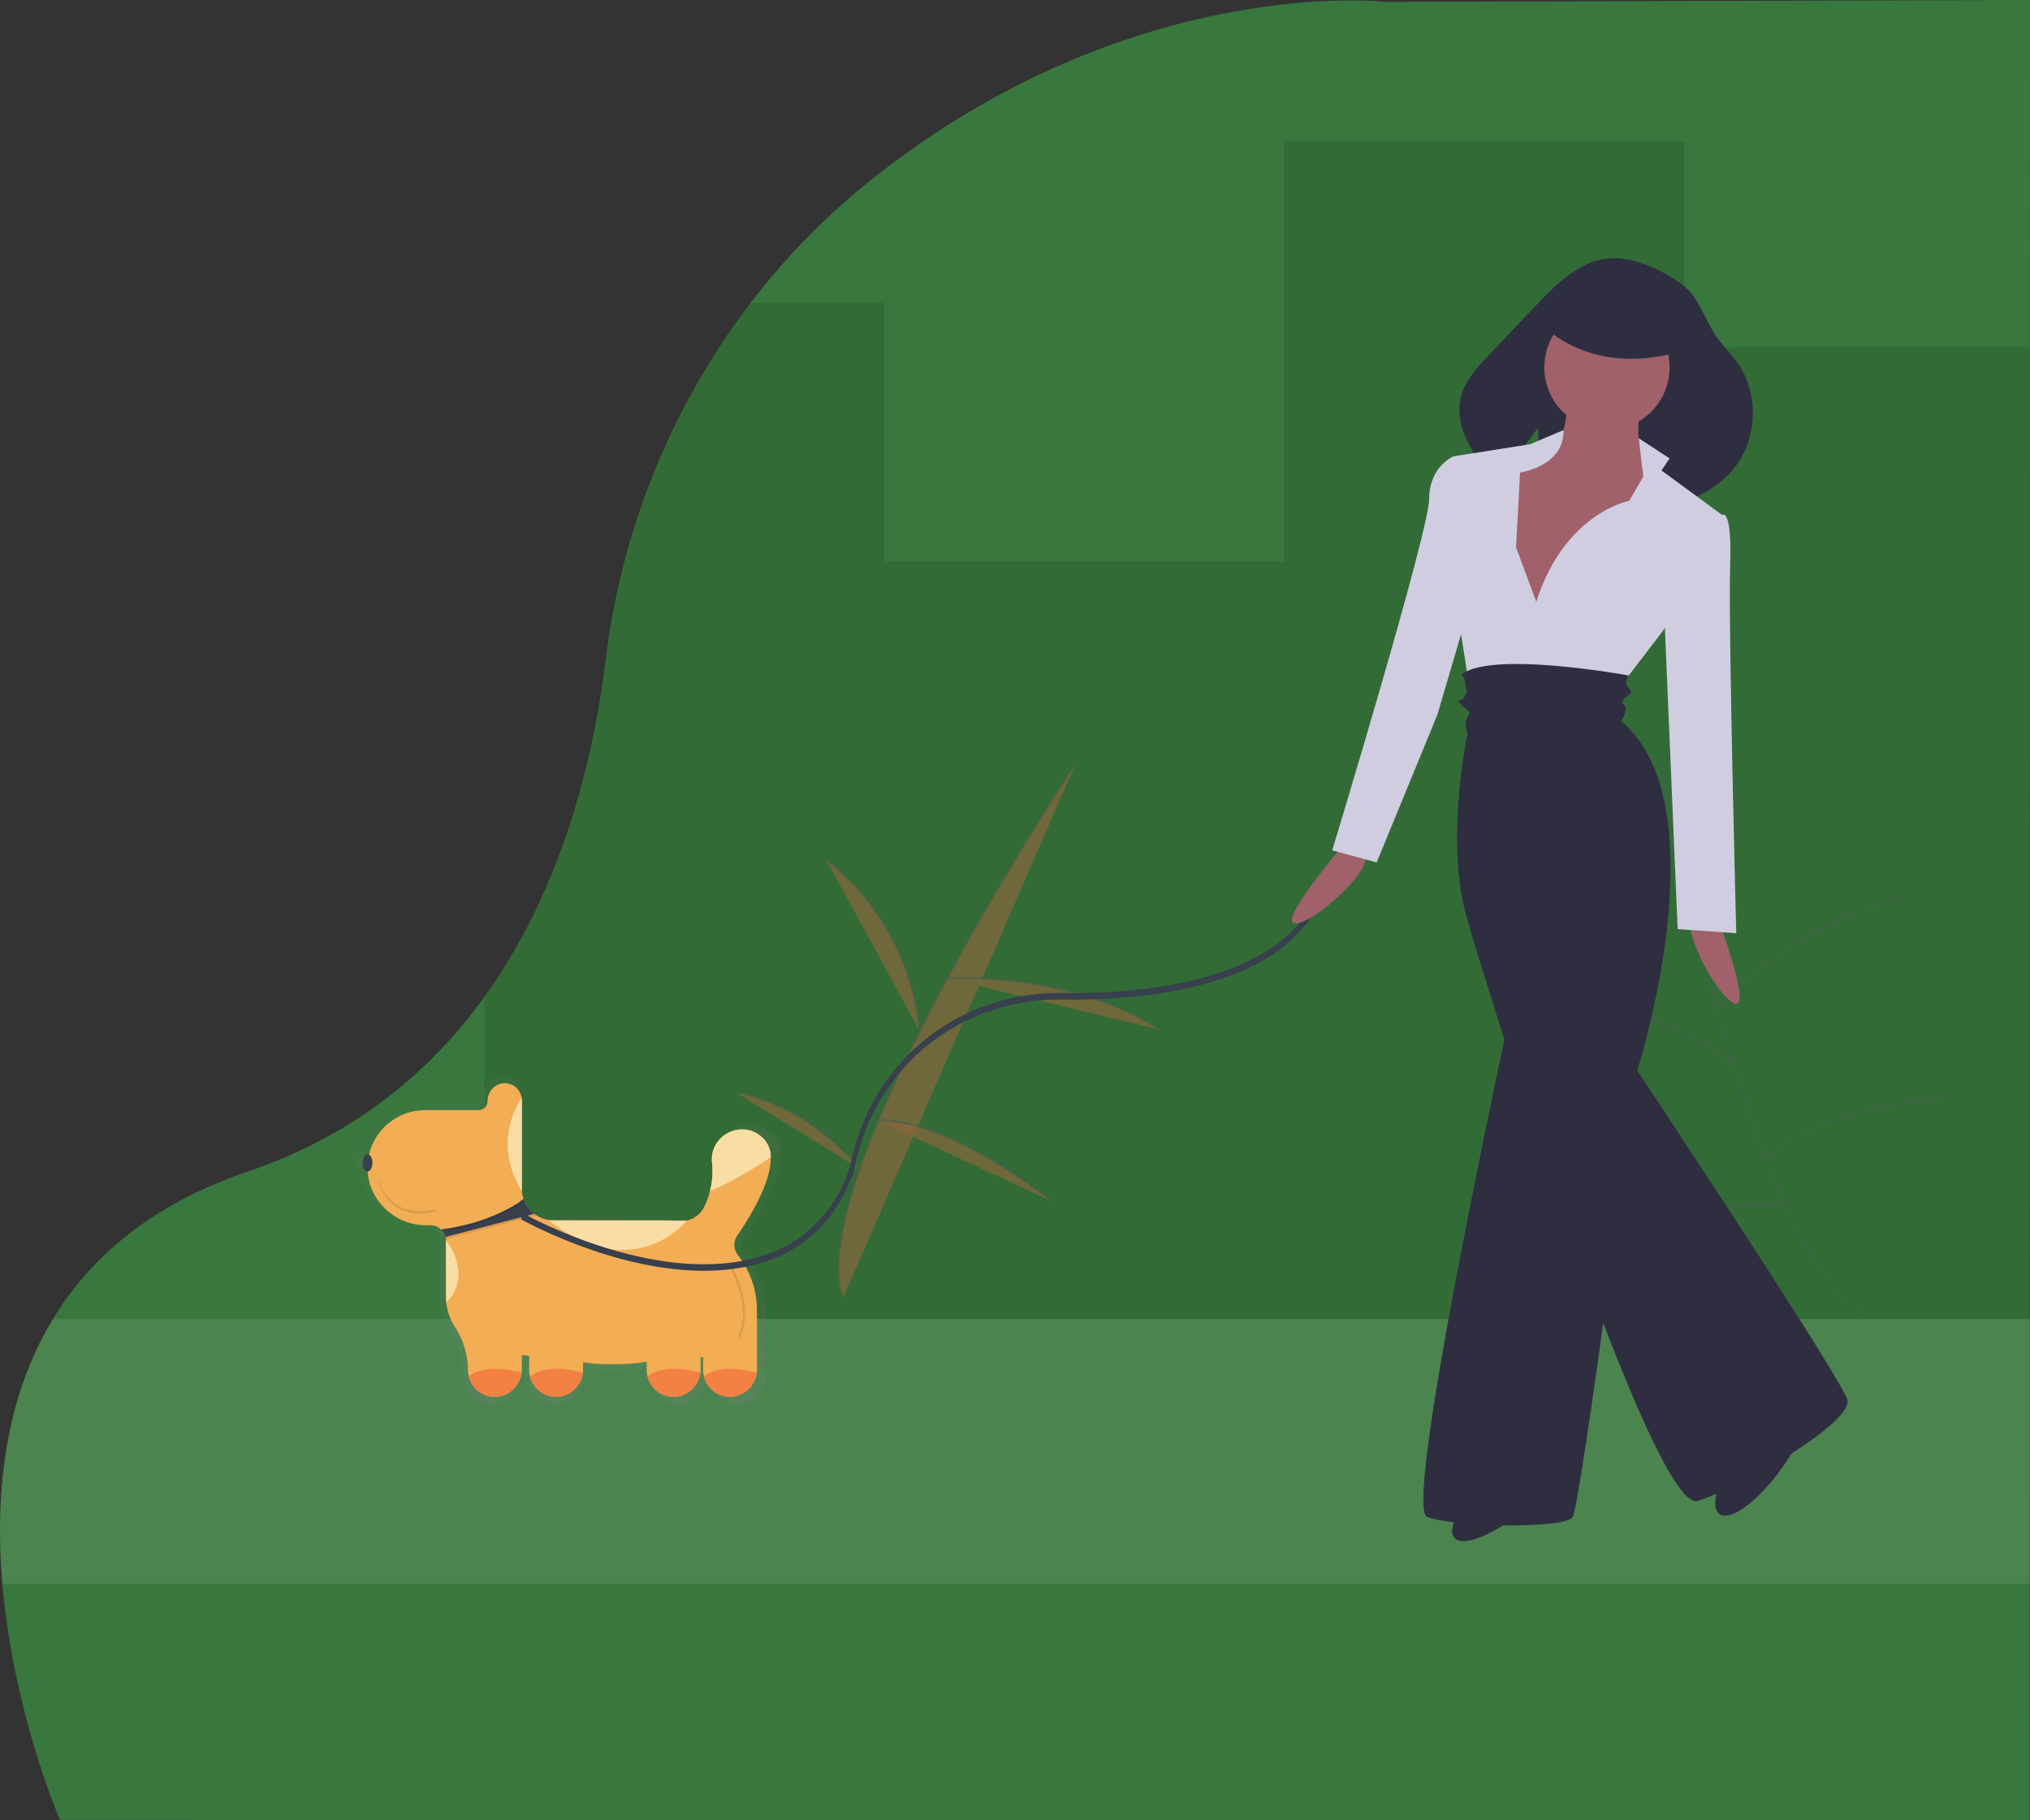 <svg xmlns="http://www.w3.org/2000/svg" xmlns:xlink="http://www.w3.org/1999/xlink" width="1004.918" height="901" xmlns:v="https://vecta.io/nano"><rect width="100%" height="100%" fill="#333333" stroke="none"/><style><![CDATA[.B{opacity:.1}.C{fill:#f3ad55}.D{stroke-miterlimit:10}]]></style><defs><linearGradient id="A" x1="379.348" y1="694.574" x2="379.348" y2="531.921" gradientUnits="userSpaceOnUse"><stop offset="0" stop-color="gray" stop-opacity=".25"/><stop offset=".535" stop-color="gray" stop-opacity=".12"/><stop offset="1" stop-color="gray" stop-opacity=".1"/></linearGradient><linearGradient id="B" x1="462.968" x2="462.968" y2="680.032" xlink:href="#A"/><linearGradient id="C" x1="468.165" y1="587.898" x2="468.165" y2="555.873" xlink:href="#A"/><linearGradient id="D" x1="404.615" y1="618.353" x2="404.615" y2="603.083" xlink:href="#A"/><linearGradient id="E" x1="351.137" y1="587.835" x2="351.137" y2="539.549" xlink:href="#A"/><linearGradient id="F" x1="318.677" y1="645.691" x2="318.677" y2="613.248" xlink:href="#A"/><linearGradient id="G" x1="338.289" y1="612.918" x2="338.289" y2="593.159" xlink:href="#A"/><linearGradient id="H" x1="337.113" y1="611.647" x2="337.113" y2="591.888" xlink:href="#A"/><linearGradient id="I" x1="334.691" y1="608.621" x2="334.691" y2="594.429" xlink:href="#A"/><linearGradient id="J" x1="334.691" y1="607.35" x2="334.691" y2="593.159" xlink:href="#A"/><linearGradient id="K" x1="302.71" y1="595.33" x2="302.71" y2="577.669" xlink:href="#A"/><linearGradient id="L" x1="302.71" y1="594.06" x2="302.71" y2="576.398" xlink:href="#A"/><linearGradient id="M" x1="177.214" y1="578.169" x2="177.214" y2="569.274" xlink:href="#A"/><linearGradient id="N" x1="466.468" y1="664.711" x2="466.468" y2="624.049" xlink:href="#A"/><linearGradient id="O" x1="465.198" y1="664.711" x2="465.198" y2="624.049" xlink:href="#A"/><path id="P" d="M449.27 684.063a14 14 0 0 0 13.812 10.509 14.22 14.22 0 0 0 13.584-12.478c-8.463-2.287-20.19-3.863-27.396 1.97z"/><path id="Q" d="M320.58 681.32a13.36 13.36 0 0 0 13.179 10.027 13.57 13.57 0 0 0 12.961-11.906c-8.075-2.182-19.266-3.686-26.14 1.88z"/><path id="R" d="M258.333 602.562s71.22 40.228 124.29 19.45c20.53-8.038 35.314-26.144 40.193-47.645a106.81 106.81 0 0 1 14.196-33.824c19.23-29.983 53-47.326 88.625-46.824 36.912.52 106.19-4.494 126.506-47.358"/></defs><path d="M1.152 783.775c5.456 64.03 28.564 117.006 28.564 117.006l975 .22.202-901-319 .928S560.72-13.44 432.37 88.1q-6.016 4.754-11.792 9.767a350.13 350.13 0 0 0-48.972 51.989c-39.186 51.376-63.948 112.28-71.73 176.424-6.19 50.26-21.876 114.135-60.068 167.066q-1.966 2.715-4 5.4c-26.338 34.574-62.754 63.986-113.018 81.055-47.544 16.15-77.93 42.332-96.566 72.978-24.48 40.204-28.74 88.084-25.07 130.994z" fill="#38773d"/><path d="M833.817 171.887h171v481h-171zm-198 481h-198v-375h198z" class="B"/><path d="M239.817 493.407v159.48h198v-503h-66.28c-39.174 51.385-63.923 112.294-71.7 176.44-6.18 50.26-21.85 114.14-60.03 167.08zm594 159.48h-198v-583h198z" class="B"/><path d="M1.227 783.887h1003.6v-131H26.267c-24.47 40.2-28.72 88.1-25.04 131z" fill="#fff" class="B"/><g opacity=".5" fill="#f55f44" stroke="#535461" class="D"><path d="M532.947 376.843s-136.704 205.746-115.75 266.02M574.26 509.7s-38.287-27.807-105.42-25.483" opacity=".6"/><path d="M455.24 510.302s-1.6-50.453-46.443-85.135m112.376 169.636s-51.387-41.543-86.487-40.173m-9.15 23.843s-22.148-30.194-61.756-38.034" opacity=".6"/></g><g opacity=".5" fill="none" stroke="#535461" class="D"><path d="M822.04 377.28s43.774 243.112 100.622 272.104" opacity=".6"/><path d="M943.833 444.566s-46.88 6.437-93.717 54.586m8.234 28.232s-36.088-35.295-92.45-29.3m198.526 44.63s-65.842 5.592-90.224 30.88m9.9 23.54s-36.885-6.458-70.896 15.303" opacity=".6"/></g><g opacity=".5"><g transform="translate(-97.541 .5)"><path d="M274.758 576.196c.233 16.433 14.096 29.428 30.53 29.428h2.287a7.72 7.72 0 0 1 5.413 2.186 7.54 7.54 0 0 1 2.198 3.837c.153.593.23 1.204.23 1.817v29c-.008 5.577 1.588 11.04 4.6 15.734a41.57 41.57 0 0 1 6.837 22.386h0a13.99 13.99 0 0 0 14.244 13.977c7.688-.14 13.71-6.747 13.71-14.435v-7.256l3.812.445v7.268a13.99 13.99 0 0 0 14.244 13.977c7.688-.14 13.71-6.747 13.71-14.435v-3.672c3.812 1.588 25.414 1.588 31.41.05l1.627-.127v4.206a13.99 13.99 0 0 0 14.244 13.977c7.688-.14 13.71-6.747 13.71-14.435V674.1l1.27-.114v6.608c0 1.17.145 2.335.432 3.47a14 14 0 0 0 13.812 10.509 14.22 14.22 0 0 0 13.584-12.478c.08-.65.123-1.303.127-1.957V649.78c.012-10.425-3.478-20.552-9.91-28.755a8.62 8.62 0 0 1-.241-10.178c7.116-10.42 17.637-28.006 17.294-40.47a13.67 13.67 0 0 0-3.329-9.225l-.42-.445c-10.242-10.725-28.273-2.287-26.7 12.453.528 4.938.162 9.93-1.08 14.74-.705 2.718-1.662 5.364-2.86 7.904a13.4 13.4 0 0 1-13.711 7.624c-1.902-.23-3.815-.345-5.73-.343h-58.77c-7.07-.002-13.353-4.503-15.63-11.195a16.03 16.03 0 0 1-.889-5.324V540.82c.001-2.408-.975-4.714-2.704-6.4s-4.064-2.58-6.47-2.505c-2.35.08-4.565 1.112-6.137 2.86-1.59 1.755-2.474 4.038-2.478 6.407a4.71 4.71 0 0 1-4.714 4.711h-27.688a29.85 29.85 0 0 0-29.858 30.294z" fill="url(#A)"/><use xlink:href="#P" fill="url(#B)"/><use xlink:href="#P" x="-29.226" fill="url(#B)"/><use xlink:href="#P" x="-90.218" fill="url(#B)"/><use xlink:href="#P" x="-121.985" fill="url(#B)"/><path d="M452.396 587.898c9.873-3.965 21.92-11.22 31.538-17.523a13.67 13.67 0 0 0-3.329-9.225l-.42-.445c-10.242-10.725-28.273-2.287-26.7 12.453.528 4.938.162 9.93-1.08 14.74z" fill="url(#C)"/><path d="M440.445 603.168s-27.186 34.223-71.66-.085" fill="url(#D)"/><path d="M354.807 539.55s-16.52 21.602 0 48.286" fill="url(#E)"/><path d="M315.416 613.248s14.548 18.077.182 32.443" fill="url(#F)"/><path d="M314.146 609.436c1.08 1.017.712 1.995 1.042 3.482l47.244-12.376c-2.54-1.957-5.693-4.282-6.735-7.383-5.667 4.397-16.862 11.766-41.55 16.277z" fill="url(#G)" class="B"/><path d="M313 607.8a7.54 7.54 0 0 1 2.198 3.837l46.05-12.008c-2.573-1.98-4.5-4.676-5.54-7.75C350.03 596.285 337.68 603.3 313 607.8z" fill="url(#H)"/><path d="M353.965 594.43s-14.406 10.835-38.55 14.192" fill="url(#I)" class="B"/><path d="M353.965 593.16s-14.406 10.835-38.55 14.192" fill="url(#J)"/><path d="M317.958 594.188s-24.143 7.624-30.496-16.52z" fill="url(#K)" class="B"/><path d="M317.958 592.917s-24.143 7.624-30.496-16.52z" fill="url(#L)"/></g><ellipse cx="177.214" cy="573.722" rx="2.541" ry="4.447" fill="url(#M)"/><g transform="translate(-97.541 .5)"><path d="M467.262 664.71l-5.083-40.662s15.248 24.143 5.083 40.662" fill="url(#N)" class="B"/><path d="M460.91 624.05s15.248 24.143 5.083 40.662z" fill="url(#O)"/></g></g><path d="M181.95 578.393c.222 15.68 13.45 28.08 29.132 28.08h2.183a7.37 7.37 0 0 1 5.165 2.085c1.05.983 1.78 2.26 2.098 3.662.146.566.22 1.15.218 1.734v27.68c-.008 5.322 1.515 10.534 4.388 15.013 4.176 6.348 6.44 13.762 6.524 21.36h0a13.35 13.35 0 0 0 13.592 13.337c7.335-.133 13.082-6.438 13.082-13.774v-6.923l3.637.424v6.935a13.35 13.35 0 0 0 13.592 13.337c7.335-.133 13.082-6.438 13.082-13.774v-3.504c3.637 1.516 24.25 1.516 29.972.048l1.552-.12v4.013a13.35 13.35 0 0 0 13.592 13.337c7.335-.133 13.082-6.438 13.082-13.774v-5.76l1.212-.11v6.305c0 1.116.14 2.228.412 3.3a13.36 13.36 0 0 0 13.179 10.027 13.57 13.57 0 0 0 12.961-11.906 15.75 15.75 0 0 0 .121-1.867v-28.966c.012-9.947-3.32-19.6-9.457-27.438-2.185-2.84-2.278-6.77-.23-9.712 6.8-9.942 16.83-26.723 16.502-38.617.066-3.226-1.065-6.362-3.177-8.803l-.4-.424c-9.772-10.233-26.977-2.182-25.486 11.882a39.46 39.46 0 0 1-1.031 14.065 43.04 43.04 0 0 1-2.728 7.542c-2.337 4.99-7.6 7.923-13.082 7.275-1.814-.22-3.64-.33-5.468-.327h-56.077a15.76 15.76 0 0 1-14.913-10.682 15.3 15.3 0 0 1-.849-5.08v-43.65a8.49 8.49 0 0 0-8.754-8.487 8.26 8.26 0 0 0-5.856 2.728c-1.518 1.675-2.36 3.853-2.364 6.114 0 1.193-.474 2.337-1.318 3.18s-1.988 1.316-3.18 1.316h-26.42a28.48 28.48 0 0 0-28.49 28.906z" class="C"/><g fill="#f38143"><path d="M348.467 681.32a13.36 13.36 0 0 0 13.18 10.027 13.57 13.57 0 0 0 12.961-11.906c-8.075-2.182-19.266-3.686-26.14 1.88z"/><use xlink:href="#Q"/><use xlink:href="#Q" x="-58.198"/><use xlink:href="#Q" x="-88.51"/></g><path d="M351.45 589.56c9.42-3.783 20.915-10.706 30.093-16.72.066-3.226-1.065-6.362-3.177-8.803l-.4-.424c-9.772-10.233-26.977-2.182-25.486 11.882a39.46 39.46 0 0 1-1.031 14.065zm-11.403 14.57s-25.94 32.655-68.377-.08m-13.337-60.625s-15.762 20.612 0 46.074m-37.587 24.25s13.882 17.25.174 30.956" fill="#f8dea5"/><path d="M219.534 610.11c1.03.97.68 1.904.994 3.322l45.08-11.81c-2.425-1.867-5.432-4.086-6.426-7.044-5.408 4.195-16.09 11.227-39.648 15.532z" class="B"/><path d="M218.43 608.56c1.05.983 1.78 2.26 2.098 3.662l43.94-11.458c-2.455-1.888-4.295-4.462-5.286-7.396-5.408 4.195-17.193 10.888-40.75 15.192z" fill="#383f4d"/><path d="M257.53 595.79s-13.746 10.34-36.783 13.54" class="B"/><path d="M257.53 594.58s-13.746 10.34-36.783 13.54" class="C"/><path d="M216.17 599.56s-23.037 7.275-29.1-15.762z" class="B"/><path d="M216.17 598.35s-23.037 7.275-29.1-15.762z" class="C"/><ellipse cx="181.947" cy="575.555" rx="2.425" ry="4.244" fill="#383f4d"/><path d="M365.636 662.853l-4.85-38.8s14.55 23.037 4.85 38.8" class="B"/><path d="M359.574 624.054s14.55 23.037 4.85 38.8z" class="C"/><g fill="none" stroke="#383f4d" stroke-width="2" class="D"><use xlink:href="#R" class="B"/><use xlink:href="#R" y="-1.212"/></g><path d="M665.195 418.028s-31.313 36.517-24.732 38.902 37.308-23.7 35.333-32.933zm184.302 33.842s17 45 10 45-27-35-22-43z" fill="#a0616a"/><g fill="#2f2e41"><ellipse cx="969.538" cy="718.87" rx="37" ry="12" transform="matrix(.579 -.816 .816 .579 -275.317 1094.133)"/><ellipse cx="845.538" cy="736.87" rx="37" ry="12" transform="matrix(.76 -.65 .65 .76 -373.518 726.645)"/><path d="M860.074 179.49c-2.807-3.97-6.26-7.438-9.222-11.293-6.83-8.888-9.192-20.73-18.356-27.546-9.068-6.744-23.46-13.382-34.806-12.85-14.955.7-26.82 12.303-37.13 23.16q-11.818 12.445-23.636 24.89c-5.7 6.002-11.6 12.374-13.664 20.392-1.974 7.706-.048 15.985 3.567 23.07a56.15 56.15 0 0 0 15.443 18.435l18.996-25.937 2.58 37.417c13.404 4.442 27.803 5.316 41.928 4.334l4.184-15.34 4.39 14.492c16.88-2.238 33.84-8.066 44.288-21.24 11.553-14.563 12.166-36.805 1.434-51.983z"/></g><g fill="#a0616a"><circle cx="795.497" cy="181.87" r="31"/><path d="M775.497 196.87s2 24-11 26-27 0-27 8 10 81 10 81l25-2 35-34 19-37s-23-10-13-40z"/></g><g fill="#d0cde1"><path d="M760.497 297.87l-10-27 2-37s21.957-3 21.478-21l-16.478 7-38 6v35s-13 21 2 42l7 44 72-5 23-30 29-57-30-22 4-6-15.302-9.98 2.302 18.98-7 12s-32 6-46 50z"/><path d="M725.497 227.87l-6-2s-12 5-12 21-48 174-48 174l22 6 30-73 18-61zm119 27h8s5-4 4 25 3 182 3 182l-29-2-7-165z"/></g><g fill="#2f2e41"><path d="M806.277 334.33s-67.78-12.46-82.78-.46a8.76 8.76 0 0 1 2 6c0 4 2-1 0 4s-6 1-2 5 5 3 3 6 0 8 0 8-11 52-1 89 93 298 115 291 77-39 74-50-104-163-104-163 42-131-8-173c0 0 3-4 2-7s-2 0-1-3 6-3 3-6-.22-6.54-.22-6.54z"/><path d="M760.497 441.87s-68 304-54 309 68 6 72 0 32-221 32-221zm1.5-282.5s25 30 75 13l-14-25-33-10z"/></g></svg>